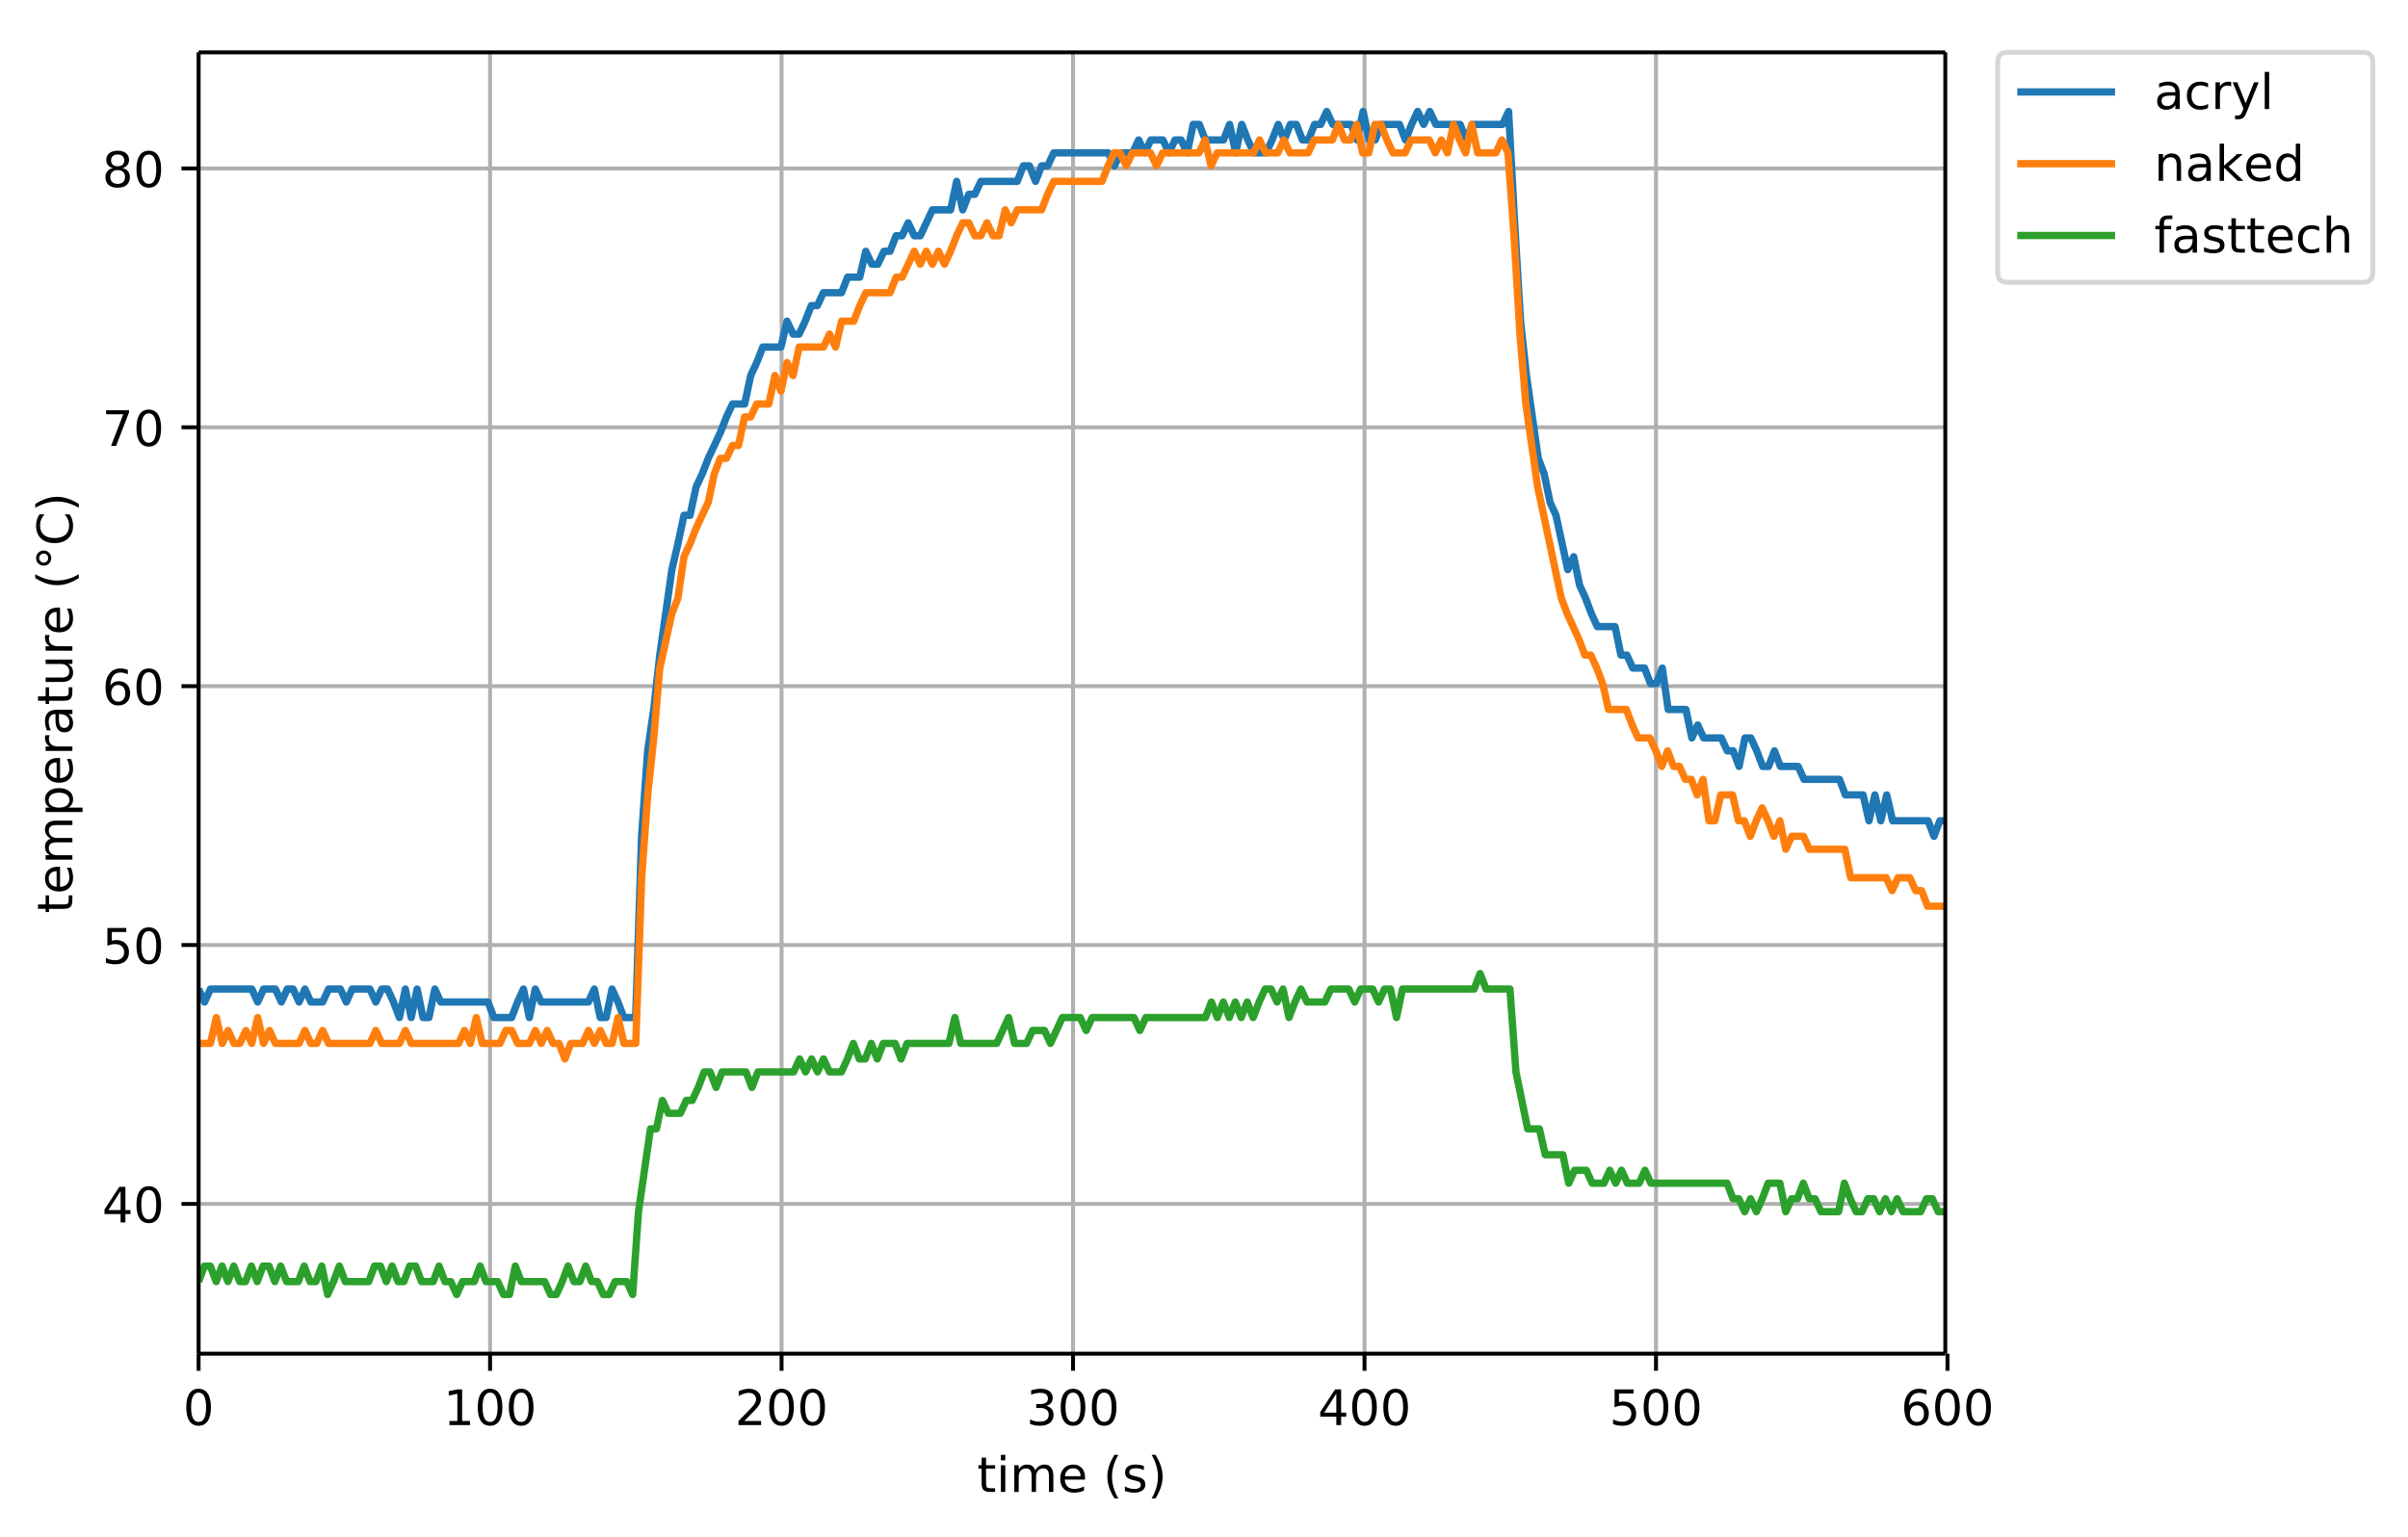 <svg height="419.158" viewBox="0 0 492.324 314.368" width="656.432" xmlns="http://www.w3.org/2000/svg" xmlns:xlink="http://www.w3.org/1999/xlink"><defs><style>*{stroke-linecap:butt;stroke-linejoin:round}</style></defs><g id="figure_1"><path d="M0 314.368h492.324V0H0z" fill="none" id="patch_1"/><g id="axes_1"><path d="M40.603 276.812h357.12V10.7H40.603z" fill="none" id="patch_2"/><g id="matplotlib.axis_1"><g id="xtick_1"><path clip-path="url(#p2c23ac5962)" d="M40.603 276.812V10.7" fill="none" stroke="#b0b0b0" stroke-linecap="square" stroke-width=".8" id="line2d_1"/><g id="line2d_2"><defs><path d="M0 0v3.5" id="mcdc2826c90" stroke="#000" stroke-width=".8"/></defs><use x="40.603" xlink:href="#mcdc2826c90" y="276.812" stroke="#000" stroke-width=".8"/></g><g id="text_1"><defs><path d="M31.781 66.406q-7.61 0-11.453-7.5Q16.5 51.422 16.5 36.375q0-14.984 3.828-22.484 3.844-7.5 11.453-7.5 7.672 0 11.5 7.5 3.844 7.5 3.844 22.484 0 15.047-3.844 22.531-3.828 7.5-11.5 7.5zm0 7.813q12.266 0 18.735-9.703 6.468-9.688 6.468-28.141 0-18.406-6.468-28.11-6.47-9.687-18.735-9.687-12.25 0-18.718 9.688-6.47 9.703-6.47 28.109 0 18.453 6.47 28.14Q19.53 74.22 31.78 74.22z" id="DejaVuSans-30"/></defs><use xlink:href="#DejaVuSans-30" transform="matrix(.1 0 0 -.1 37.422 291.41)"/></g></g><g id="xtick_2"><path clip-path="url(#p2c23ac5962)" d="M100.197 276.812V10.7" fill="none" stroke="#b0b0b0" stroke-linecap="square" stroke-width=".8" id="line2d_3"/><use x="100.197" xlink:href="#mcdc2826c90" y="276.812" stroke="#000" stroke-width=".8" id="line2d_4"/><g id="text_2"><defs><path d="M12.406 8.297h16.11v55.625l-17.532-3.516v8.985l17.438 3.515h9.86V8.296H54.39V0H12.406z" id="DejaVuSans-31"/></defs><g transform="matrix(.1 0 0 -.1 90.654 291.41)"><use xlink:href="#DejaVuSans-31"/><use x="63.623" xlink:href="#DejaVuSans-30"/><use x="127.246" xlink:href="#DejaVuSans-30"/></g></g></g><g id="xtick_3"><path clip-path="url(#p2c23ac5962)" d="M159.792 276.812V10.7" fill="none" stroke="#b0b0b0" stroke-linecap="square" stroke-width=".8" id="line2d_5"/><use x="159.792" xlink:href="#mcdc2826c90" y="276.812" stroke="#000" stroke-width=".8" id="line2d_6"/><g id="text_3"><defs><path d="M19.188 8.297h34.421V0H7.33v8.297q5.609 5.812 15.296 15.594 9.703 9.797 12.188 12.64 4.734 5.313 6.609 9 1.89 3.688 1.89 7.25 0 5.813-4.078 9.469-4.078 3.672-10.625 3.672-4.64 0-9.797-1.61-5.14-1.609-11-4.89v9.969Q13.767 71.78 18.938 73q5.188 1.219 9.485 1.219 11.328 0 18.062-5.672 6.735-5.656 6.735-15.125 0-4.5-1.688-8.531-1.672-4.016-6.125-9.485-1.218-1.422-7.765-8.187-6.532-6.766-18.453-18.922z" id="DejaVuSans-32"/></defs><g transform="matrix(.1 0 0 -.1 150.248 291.41)"><use xlink:href="#DejaVuSans-32"/><use x="63.623" xlink:href="#DejaVuSans-30"/><use x="127.246" xlink:href="#DejaVuSans-30"/></g></g></g><g id="xtick_4"><path clip-path="url(#p2c23ac5962)" d="M219.386 276.812V10.7" fill="none" stroke="#b0b0b0" stroke-linecap="square" stroke-width=".8" id="line2d_7"/><use x="219.386" xlink:href="#mcdc2826c90" y="276.812" stroke="#000" stroke-width=".8" id="line2d_8"/><g id="text_4"><defs><path d="M40.578 39.313Q47.656 37.797 51.625 33q3.984-4.781 3.984-11.813 0-10.78-7.422-16.703-7.421-5.906-21.093-5.906-4.578 0-9.438.906-4.86.907-10.031 2.72v9.515q4.094-2.39 8.969-3.61 4.89-1.218 10.218-1.218 9.266 0 14.125 3.656 4.86 3.656 4.86 10.64 0 6.454-4.516 10.079-4.515 3.64-12.562 3.64h-8.5v8.11h8.89q7.266 0 11.125 2.906 3.86 2.906 3.86 8.375 0 5.61-3.985 8.61-3.968 3.015-11.39 3.015-4.063 0-8.703-.89-4.641-.876-10.203-2.72v8.782q5.624 1.562 10.53 2.344 4.907.78 9.25.78 11.235 0 17.766-5.109 6.547-5.093 6.547-13.78 0-6.063-3.468-10.235-3.47-4.172-9.86-5.782z" id="DejaVuSans-33"/></defs><g transform="matrix(.1 0 0 -.1 209.842 291.41)"><use xlink:href="#DejaVuSans-33"/><use x="63.623" xlink:href="#DejaVuSans-30"/><use x="127.246" xlink:href="#DejaVuSans-30"/></g></g></g><g id="xtick_5"><path clip-path="url(#p2c23ac5962)" d="M278.98 276.812V10.7" fill="none" stroke="#b0b0b0" stroke-linecap="square" stroke-width=".8" id="line2d_9"/><use x="278.98" xlink:href="#mcdc2826c90" y="276.812" stroke="#000" stroke-width=".8" id="line2d_10"/><g id="text_5"><defs><path d="M37.797 64.313L12.89 25.39h24.906zm-2.594 8.593H47.61V25.391h10.407v-8.203H47.609V0h-9.812v17.188H4.89v9.515z" id="DejaVuSans-34"/></defs><g transform="matrix(.1 0 0 -.1 269.436 291.41)"><use xlink:href="#DejaVuSans-34"/><use x="63.623" xlink:href="#DejaVuSans-30"/><use x="127.246" xlink:href="#DejaVuSans-30"/></g></g></g><g id="xtick_6"><path clip-path="url(#p2c23ac5962)" d="M338.574 276.812V10.7" fill="none" stroke="#b0b0b0" stroke-linecap="square" stroke-width=".8" id="line2d_11"/><use x="338.574" xlink:href="#mcdc2826c90" y="276.812" stroke="#000" stroke-width=".8" id="line2d_12"/><g id="text_6"><defs><path d="M10.797 72.906h38.719v-8.312H19.828v-17.86q2.14.735 4.281 1.094 2.157.36 4.313.36 12.203 0 19.328-6.688 7.14-6.688 7.14-18.11 0-11.765-7.328-18.296-7.328-6.516-20.656-6.516-4.593 0-9.36.781-4.75.782-9.827 2.344v9.922q4.39-2.39 9.078-3.563 4.687-1.171 9.906-1.171 8.453 0 13.375 4.437 4.938 4.438 4.938 12.063 0 7.609-4.938 12.047-4.922 4.453-13.375 4.453-3.953 0-7.89-.875-3.922-.875-8.016-2.735z" id="DejaVuSans-35"/></defs><g transform="matrix(.1 0 0 -.1 329.03 291.41)"><use xlink:href="#DejaVuSans-35"/><use x="63.623" xlink:href="#DejaVuSans-30"/><use x="127.246" xlink:href="#DejaVuSans-30"/></g></g></g><g id="xtick_7"><path clip-path="url(#p2c23ac5962)" d="M398.169 276.812V10.7" fill="none" stroke="#b0b0b0" stroke-linecap="square" stroke-width=".8" id="line2d_13"/><use x="398.169" xlink:href="#mcdc2826c90" y="276.812" stroke="#000" stroke-width=".8" id="line2d_14"/><g id="text_7"><defs><path d="M33.016 40.375q-6.641 0-10.532-4.547-3.875-4.531-3.875-12.437 0-7.86 3.875-12.438 3.891-4.562 10.532-4.562 6.64 0 10.515 4.562 3.875 4.578 3.875 12.438 0 7.906-3.875 12.437-3.875 4.547-10.515 4.547zm19.578 30.922v-8.984q-3.719 1.75-7.5 2.671-3.782.938-7.5.938-9.766 0-14.922-6.594-5.14-6.594-5.875-19.922 2.875 4.25 7.219 6.516 4.359 2.266 9.578 2.266 10.984 0 17.36-6.672 6.374-6.657 6.374-18.125 0-11.235-6.64-18.032-6.641-6.78-17.672-6.78-12.657 0-19.344 9.687-6.688 9.703-6.688 28.109 0 17.281 8.204 27.563 8.203 10.28 22.015 10.28 3.719 0 7.5-.734t7.89-2.187z" id="DejaVuSans-36"/></defs><g transform="matrix(.1 0 0 -.1 388.625 291.41)"><use xlink:href="#DejaVuSans-36"/><use x="63.623" xlink:href="#DejaVuSans-30"/><use x="127.246" xlink:href="#DejaVuSans-30"/></g></g></g><g id="text_8"><defs><path d="M18.313 70.219V54.688h18.5v-6.985h-18.5V18.016q0-6.688 1.828-8.594 1.828-1.906 7.453-1.906h9.218V0h-9.218q-10.407 0-14.36 3.875-3.953 3.89-3.953 14.14v29.688H2.687v6.984h6.594V70.22z" id="DejaVuSans-74"/><path d="M9.422 54.688h8.984V0H9.422zm0 21.296h8.984v-11.39H9.422z" id="DejaVuSans-69"/><path d="M52 44.188q3.375 6.062 8.063 8.937Q64.75 56 71.093 56q8.548 0 13.188-5.984 4.64-5.97 4.64-17V0h-9.03v32.719q0 7.86-2.797 11.656-2.781 3.813-8.485 3.813-6.984 0-11.046-4.641-4.047-4.625-4.047-12.64V0h-9.032v32.719q0 7.906-2.78 11.687-2.782 3.782-8.595 3.782-6.89 0-10.953-4.657-4.047-4.656-4.047-12.625V0H9.08v54.688h9.03v-8.5q3.078 5.03 7.375 7.421Q29.781 56 35.687 56q5.97 0 10.141-3.031Q50 49.953 52 44.187z" id="DejaVuSans-6d"/><path d="M56.203 29.594v-4.39H14.891q.593-9.282 5.593-14.142 5-4.859 13.938-4.859 5.172 0 10.031 1.266 4.86 1.265 9.656 3.812v-8.5Q49.266.734 44.187-.344 39.11-1.422 33.892-1.422q-13.094 0-20.735 7.61-7.64 7.625-7.64 20.625 0 13.421 7.25 21.296Q20.016 56 32.328 56q11.031 0 17.453-7.11 6.422-7.093 6.422-19.296zm-8.984 2.64q-.094 7.36-4.125 11.75-4.032 4.407-10.672 4.407-7.516 0-12.031-4.25-4.516-4.25-5.203-11.97z" id="DejaVuSans-65"/><path d="M31 75.875q-6.531-11.219-9.719-22.219-3.172-10.984-3.172-22.265 0-11.266 3.203-22.328Q24.517-2 31-13.188h-7.813Q15.875-1.704 12.235 9.375q-3.64 11.078-3.64 22.016 0 10.89 3.61 21.922 3.624 11.046 10.983 22.562z" id="DejaVuSans-28"/><path d="M44.281 53.078v-8.5q-3.797 1.953-7.906 2.922-4.094.984-8.5.984-6.688 0-10.031-2.047-3.344-2.046-3.344-6.156 0-3.125 2.39-4.906 2.391-1.781 9.626-3.39l3.078-.688q9.562-2.047 13.593-5.781 4.032-3.735 4.032-10.422 0-7.625-6.032-12.078-6.03-4.438-16.578-4.438-4.39 0-9.156.86Q10.688.296 5.422 2v9.281q4.984-2.594 9.812-3.89 4.829-1.282 9.579-1.282 6.343 0 9.75 2.172 3.421 2.172 3.421 6.125 0 3.656-2.468 5.61-2.453 1.953-10.813 3.765l-3.125.735q-8.344 1.75-12.062 5.39-3.704 3.64-3.704 9.985 0 7.718 5.47 11.906Q16.75 56 26.811 56q4.97 0 9.36-.734 4.406-.72 8.11-2.188z" id="DejaVuSans-73"/><path d="M8.016 75.875h7.812q7.313-11.516 10.953-22.563 3.64-11.03 3.64-21.921 0-10.938-3.64-22.016-3.64-11.078-10.953-22.563H8.016Q14.5-2 17.703 9.063q3.203 11.063 3.203 22.329 0 11.28-3.203 22.265-3.203 11-9.687 22.219z" id="DejaVuSans-29"/></defs><g transform="matrix(.1 0 0 -.1 199.772 305.089)"><use xlink:href="#DejaVuSans-74"/><use x="39.209" xlink:href="#DejaVuSans-69"/><use x="66.992" xlink:href="#DejaVuSans-6d"/><use x="164.404" xlink:href="#DejaVuSans-65"/><use x="225.928" xlink:href="#DejaVuSans-20"/><use x="257.715" xlink:href="#DejaVuSans-28"/><use x="296.729" xlink:href="#DejaVuSans-73"/><use x="348.828" xlink:href="#DejaVuSans-29"/></g></g></g><g id="matplotlib.axis_2"><g id="ytick_1"><path clip-path="url(#p2c23ac5962)" d="M40.603 246.188h357.12" fill="none" stroke="#b0b0b0" stroke-linecap="square" stroke-width=".8" id="line2d_15"/><g id="line2d_16"><defs><path d="M0 0h-3.5" id="m89b3c16484" stroke="#000" stroke-width=".8"/></defs><use x="40.603" xlink:href="#m89b3c16484" y="246.188" stroke="#000" stroke-width=".8"/></g><g transform="matrix(.1 0 0 -.1 20.878 249.987)" id="text_9"><use xlink:href="#DejaVuSans-34"/><use x="63.623" xlink:href="#DejaVuSans-30"/></g></g><g id="ytick_2"><path clip-path="url(#p2c23ac5962)" d="M40.603 193.252h357.12" fill="none" stroke="#b0b0b0" stroke-linecap="square" stroke-width=".8" id="line2d_17"/><use x="40.603" xlink:href="#m89b3c16484" y="193.252" stroke="#000" stroke-width=".8" id="line2d_18"/><g transform="matrix(.1 0 0 -.1 20.878 197.05)" id="text_10"><use xlink:href="#DejaVuSans-35"/><use x="63.623" xlink:href="#DejaVuSans-30"/></g></g><g id="ytick_3"><path clip-path="url(#p2c23ac5962)" d="M40.603 140.315h357.12" fill="none" stroke="#b0b0b0" stroke-linecap="square" stroke-width=".8" id="line2d_19"/><use x="40.603" xlink:href="#m89b3c16484" y="140.315" stroke="#000" stroke-width=".8" id="line2d_20"/><g transform="matrix(.1 0 0 -.1 20.878 144.114)" id="text_11"><use xlink:href="#DejaVuSans-36"/><use x="63.623" xlink:href="#DejaVuSans-30"/></g></g><g id="ytick_4"><path clip-path="url(#p2c23ac5962)" d="M40.603 87.379h357.12" fill="none" stroke="#b0b0b0" stroke-linecap="square" stroke-width=".8" id="line2d_21"/><use x="40.603" xlink:href="#m89b3c16484" y="87.379" stroke="#000" stroke-width=".8" id="line2d_22"/><g id="text_12"><defs><path d="M8.203 72.906h46.875v-4.203L28.61 0H18.312L43.22 64.594H8.203z" id="DejaVuSans-37"/></defs><g transform="matrix(.1 0 0 -.1 20.878 91.178)"><use xlink:href="#DejaVuSans-37"/><use x="63.623" xlink:href="#DejaVuSans-30"/></g></g></g><g id="ytick_5"><path clip-path="url(#p2c23ac5962)" d="M40.603 34.442h357.12" fill="none" stroke="#b0b0b0" stroke-linecap="square" stroke-width=".8" id="line2d_23"/><use x="40.603" xlink:href="#m89b3c16484" y="34.442" stroke="#000" stroke-width=".8" id="line2d_24"/><g id="text_13"><defs><path d="M31.781 34.625q-7.031 0-11.062-3.766-4.016-3.765-4.016-10.343 0-6.594 4.016-10.36Q24.75 6.391 31.78 6.391q7.032 0 11.078 3.78 4.063 3.798 4.063 10.345 0 6.578-4.031 10.343-4.016 3.766-11.11 3.766zm-9.86 4.188q-6.343 1.562-9.89 5.906Q8.5 49.079 8.5 55.329q0 8.733 6.219 13.812 6.234 5.078 17.062 5.078 10.89 0 17.094-5.078 6.203-5.079 6.203-13.813 0-6.25-3.547-10.61-3.531-4.343-9.828-5.906 7.125-1.656 11.094-6.5 3.984-4.828 3.984-11.796 0-10.61-6.468-16.282-6.47-5.656-18.532-5.656-12.047 0-18.531 5.656-6.469 5.672-6.469 16.282 0 6.968 4 11.797 4.016 4.843 11.14 6.5zM18.314 54.39q0-5.657 3.53-8.828 3.548-3.172 9.938-3.172 6.36 0 9.938 3.172 3.593 3.171 3.593 8.828 0 5.672-3.593 8.843-3.578 3.172-9.938 3.172-6.39 0-9.937-3.172-3.532-3.172-3.532-8.843z" id="DejaVuSans-38"/></defs><g transform="matrix(.1 0 0 -.1 20.878 38.241)"><use xlink:href="#DejaVuSans-38"/><use x="63.623" xlink:href="#DejaVuSans-30"/></g></g></g><g id="text_14"><defs><path d="M18.11 8.203v-29H9.077v75.484h9.031v-8.296q2.844 4.875 7.157 7.234Q29.594 56 35.594 56q9.968 0 16.187-7.906 6.235-7.907 6.235-20.797T51.78 6.484q-6.218-7.906-16.187-7.906-6 0-10.328 2.375-4.313 2.375-7.157 7.25zm30.578 19.094q0 9.906-4.079 15.547-4.078 5.64-11.203 5.64-7.14 0-11.218-5.64-4.079-5.64-4.079-15.547 0-9.906 4.078-15.547 4.079-5.64 11.22-5.64 7.124 0 11.202 5.64t4.078 15.547z" id="DejaVuSans-70"/><path d="M41.11 46.297q-1.516.875-3.297 1.281Q36.03 48 33.89 48q-7.625 0-11.703-4.953-4.079-4.953-4.079-14.234V0H9.08v54.688h9.03v-8.5q2.844 4.984 7.375 7.39Q30.031 56 36.531 56q.922 0 2.047-.125 1.125-.11 2.484-.36z" id="DejaVuSans-72"/><path d="M34.281 27.484q-10.89 0-15.093-2.484-4.204-2.484-4.204-8.5 0-4.781 3.157-7.594 3.156-2.797 8.562-2.797 7.485 0 12 5.297 4.516 5.297 4.516 14.078v2zm17.922 3.72V0H43.22v8.297Q40.14 3.328 35.547.953q-4.594-2.375-11.234-2.375-8.391 0-13.36 4.719Q6 8.016 6 15.922q0 9.219 6.172 13.906 6.187 4.688 18.437 4.688h12.61v.89q0 6.203-4.078 9.594-4.078 3.39-11.453 3.39-4.688 0-9.141-1.124-4.438-1.125-8.531-3.375v8.312q4.921 1.906 9.562 2.844 4.64.953 9.031.953 11.875 0 17.735-6.156 5.86-6.14 5.86-18.64z" id="DejaVuSans-61"/><path d="M8.5 21.578v33.11h8.984V21.922q0-7.766 3.016-11.656 3.031-3.875 9.094-3.875 7.265 0 11.484 4.64 4.234 4.64 4.234 12.656v31h8.985V0h-8.984v8.406Q42.047 3.422 37.718 1q-4.313-2.422-10.032-2.422-9.421 0-14.312 5.86Q8.5 10.296 8.5 21.578zM31.11 56z" id="DejaVuSans-75"/><path d="M25 67.922q-3.906 0-6.594-2.719-2.687-2.703-2.687-6.61 0-3.859 2.687-6.515 2.688-2.656 6.594-2.656t6.594 2.656q2.687 2.656 2.687 6.516t-2.718 6.593Q28.858 67.922 25 67.922zm0 6.297q3.125 0 6-1.203 2.89-1.188 4.984-3.438 2.25-2.187 3.375-4.984 1.125-2.781 1.125-6 0-6.438-4.515-10.907-4.516-4.468-11.063-4.468-6.593 0-11 4.39Q9.516 52 9.516 58.594q0 6.547 4.484 11.078 4.5 4.547 11 4.547z" id="DejaVuSans-b0"/><path d="M64.406 67.281v-10.39q-4.984 4.64-10.625 6.922-5.64 2.296-11.984 2.296-12.5 0-19.14-7.64-6.641-7.64-6.641-22.094 0-14.406 6.64-22.047 6.64-7.64 19.14-7.64 6.345 0 11.985 2.296 5.64 2.297 10.625 6.938V5.609Q59.234 2.094 53.437.33q-5.78-1.75-12.218-1.75-16.563 0-26.094 10.124-9.516 10.14-9.516 27.672 0 17.578 9.516 27.703 9.531 10.14 26.094 10.14 6.531 0 12.312-1.734 5.797-1.734 10.875-5.203z" id="DejaVuSans-43"/></defs><g transform="matrix(0 -.1 -.1 0 14.798 186.775)"><use xlink:href="#DejaVuSans-74"/><use x="39.209" xlink:href="#DejaVuSans-65"/><use x="100.732" xlink:href="#DejaVuSans-6d"/><use x="198.145" xlink:href="#DejaVuSans-70"/><use x="261.621" xlink:href="#DejaVuSans-65"/><use x="323.145" xlink:href="#DejaVuSans-72"/><use x="364.258" xlink:href="#DejaVuSans-61"/><use x="425.537" xlink:href="#DejaVuSans-74"/><use x="464.746" xlink:href="#DejaVuSans-75"/><use x="528.125" xlink:href="#DejaVuSans-72"/><use x="569.207" xlink:href="#DejaVuSans-65"/><use x="630.73" xlink:href="#DejaVuSans-20"/><use x="662.518" xlink:href="#DejaVuSans-28"/><use x="701.531" xlink:href="#DejaVuSans-b0"/><use x="751.531" xlink:href="#DejaVuSans-43"/><use x="821.355" xlink:href="#DejaVuSans-29"/></g></g></g><path clip-path="url(#p2c23ac5962)" d="M40.603 202.25l1.216 2.648 1.208-2.647h8.454l1.208 2.647 1.207-2.647h2.416l1.208 2.647 1.207-2.647h1.208l1.208 2.647 1.208-2.647 1.207 2.647h2.415l1.208-2.647h2.414l1.208 2.647 1.201-2.647h3.623l1.208 2.647 1.207-2.647h1.208l1.208 2.647 1.207 3.176 1.208-5.823 1.208 5.823 1.207-5.823 1.208 5.823h1.208l1.208-5.823 1.207 2.647h9.66l1.208 3.176h3.623l1.207-3.176 1.208-2.647 1.207 5.823 1.207-5.823 1.208 2.647h9.662l1.208-2.647 1.207 5.823h1.208l1.208-5.823 1.207 2.647 1.208 3.176h2.415l1.207-37.056 1.242-17.469 1.239-8.47 1.24-11.116 2.478-17.47 1.234-5.293 1.235-5.823h1.238l1.252-5.823 1.24-2.647 1.24-3.176 2.478-5.294 1.24-3.176 1.24-2.647h2.48l1.238-5.823 1.234-2.647 1.239-3.176h3.713l1.234-5.293 1.239 2.646h1.24l1.24-2.646 1.239-3.177h1.24l1.239-2.646h3.718l1.235-3.177h2.479l1.234-5.293 1.238 2.647h1.24l1.24-2.647h1.24l1.239-3.176h1.234l1.239-2.647 1.24 2.647h1.239l2.479-5.294h3.713l1.24-5.823 1.239 5.823 1.24-3.176h1.24l1.239-2.647h7.437l1.24-3.176h1.239l1.252 3.176 1.24-3.176h1.239l1.24-2.647h11.168l1.24 2.647 1.239-2.647h2.48l1.239-2.647 1.24 2.647 1.239-2.647h2.479l1.239 2.647 1.24-2.647h1.24l1.24 2.647 1.239-5.823h1.24l1.239 3.176h3.718l1.24-3.176 1.24 5.823 1.24-5.823 1.239 3.176 1.24 2.647h2.49l1.237-2.647 1.248-3.176 1.24 3.176 1.24-3.176h1.24l1.239 3.176h1.234l1.239-3.176h1.245l1.24-2.647 1.24 2.647h3.718l1.24 3.176 1.24-5.823 1.238 5.823h1.24l1.24-3.176h3.719l1.24 3.176 1.239-3.176 1.239-2.647 1.24 2.647 1.24-2.647 1.24 2.647h4.97l1.239 3.176 1.24-3.176h6.191l1.234-2.647 1.235 22.763 1.207 20.116 1.208 11.116 2.416 16.94 1.207 3.176 1.208 5.823 1.207 2.647 2.416 11.117 1.207-2.647 1.208 5.823 1.208 2.647 1.207 3.176 1.208 2.647h3.623l1.208 5.823h1.207l1.208 2.647h2.415l1.208 3.176h1.208l1.207-3.176 1.208 8.47h3.623l1.209 5.822 1.207-2.646 1.208 2.646h3.622l1.208 2.647h1.207l1.208 3.176 1.207-5.823h1.201l1.208 2.647 1.208 3.176h1.208l1.207-3.176 1.208 3.176h3.623l1.208 2.647h7.247l1.207 3.176h3.623l1.208 5.294 1.207-5.294 1.208 5.294 1.208-5.294 1.208 5.294h7.246l1.207 3.176 1.208-3.176h1.208" fill="none" stroke="#1f77b4" stroke-linecap="square" stroke-width="1.5" id="line2d_25"/><path clip-path="url(#p2c23ac5962)" d="M40.603 213.368h2.417l1.207-5.294 1.209 5.294 1.208-2.647 1.207 2.647h1.208l1.209-2.647 1.207 2.647 1.208-5.294 1.208 5.294 1.209-2.647 1.208 2.647h4.832l1.208-2.647 1.208 2.647h1.208l1.208-2.647 1.208 2.647h8.456l1.208-2.647 1.208 2.647h3.624l1.208-2.647 1.208 2.647h9.669l1.208-2.647 1.207 2.647 1.208-5.294 1.207 5.294h3.624l1.207-2.647h1.208l1.208 2.647h2.415l1.209-2.647 1.207 2.647 1.208-2.647 1.209 2.647h1.207l1.208 3.176 1.207-3.176h2.416l1.208-2.647 1.207 2.647 1.208-2.647 1.208 2.647h1.207l1.208-5.294 1.201 5.294h2.416l1.208-33.88 1.239-16.94 1.234-11.646 1.234-14.292 2.467-11.117 1.239-3.176 1.234-8.47 1.24-2.647 1.239-3.176 2.479-5.294 1.24-5.823 1.239-3.176h1.245l1.24-2.647h1.234l1.24-5.823h1.239l1.24-2.647h2.478l1.24-5.823 1.24 3.176 1.24-5.823 1.239 2.647 1.24-5.823h4.963l1.24-2.647 1.24 2.647 1.24-5.293h2.478l1.24-3.177 1.24-2.646h4.952l1.234-3.177h1.234l2.473-5.293 1.234 2.647 1.233-2.647 1.24 2.647 1.238-2.647 1.24 2.647 1.24-2.647 1.239-3.176 1.24-2.647h1.24l1.239 2.647h1.24l1.239-2.647 1.24 2.647h1.239l1.24-5.294 1.239 2.647 1.24-2.647h4.96l1.243-3.176 1.24-2.647h9.875l1.24-3.176 1.24-2.647h1.233l1.24 2.647 1.245-2.647h3.713l1.245 2.647 1.24-2.647h7.431l1.24-2.647 1.24 5.294 1.24-2.647h7.436l1.24-2.647 1.24 2.647h2.479l1.239-2.647 1.24 2.647h3.719l1.24-2.647h3.724l1.24-3.176 1.239 3.176h1.24l1.239-3.176 1.24 5.823h1.239l1.24-5.823h1.24l1.239 3.176 1.234 2.647h2.467l1.233-2.647h3.719l1.24 2.647 1.24-2.647 1.233 2.647 1.24-5.823 1.239 3.176 1.24 2.647 1.239-5.823 1.233 5.823h3.71l1.237-2.647 1.24 2.647 1.238 16.94 1.21 20.115 1.207 14.293 2.416 16.94 4.831 22.763 1.208 3.176 2.416 5.294 1.208 3.176h1.207l1.208 2.647 1.208 3.176 1.207 5.293h3.624l1.208 3.177 1.208 2.646h2.415l1.208 2.647 1.208 3.176 1.207-3.176 1.208 3.176h1.208l1.208 2.647h1.208l1.208 3.176 1.207-3.176 1.208 8.47h1.207l1.208-5.294h2.415l1.209 5.294h1.207l1.208 3.176 1.208-3.176 1.208-2.647 1.208 2.647 1.208 3.176 1.209-3.176 1.208 5.823 1.208-2.647h2.416l1.208 2.647h7.248l1.207 5.823h7.248l1.208 2.647 1.207-2.647h2.416l1.208 2.647h1.207l1.208 3.176h3.624" fill="none" stroke="#ff7f0e" stroke-linecap="square" stroke-width="1.5" id="line2d_26"/><path clip-path="url(#p2c23ac5962)" d="M40.603 262.07l1.199-3.177H43l1.199 3.176 1.199-3.176 1.199 3.176 1.199-3.176 1.199 3.176h1.2l1.198-3.176 1.2 3.176 1.199-3.176h1.199l1.2 3.176 1.198-3.176 1.2 3.176h2.398l1.2-3.176 1.199 3.176h1.199l1.2-3.176 1.199 5.823 1.198-2.647 1.2-3.176 1.199 3.176h4.796l1.199-3.176h1.199l1.199 3.176 1.199-3.176 1.2 3.176h1.198l1.2-3.176h1.199l1.199 3.176h2.398l1.199-3.176 1.199 3.176h1.199l1.2 2.647 1.198-2.647h2.4l1.198-3.176 1.2 3.176h2.398l1.2 2.647h1.198l1.2-5.823 1.199 3.176h4.796l1.199 2.647h1.199l1.199-2.647 1.199-3.176 1.199 3.176h1.199l1.199-3.176 1.199 3.176h1.2l1.198 2.647h1.2l1.199-2.647h2.398l1.2 2.647 1.198-16.94 2.444-16.94h1.221l1.222-5.822 1.222 2.646h2.437l1.222-2.646h1.221l1.222-2.647 1.216-3.176h1.222l1.221 3.176 1.222-3.176h4.88l1.222 3.176 1.222-3.176h7.306l1.222-2.647 1.216 2.647 1.222-2.647 1.221 2.647 1.216-2.647 1.222 2.647h2.443l1.222-2.647 1.215-3.176 1.222 3.176h1.222l1.221-3.176 1.222 3.176 1.222-3.176h2.437l1.216 3.176 1.222-3.176h8.551l1.222-5.294 1.222 5.294h7.33l2.443-5.294 1.222 5.294h2.443l1.222-2.647h2.443l1.216 2.647 2.437-5.294h3.654l1.215 2.647 1.222-2.647h8.534l1.222 2.647 1.215-2.647h12.181l1.222-3.176 1.216 3.176 1.221-3.176 1.222 3.176 1.222-3.176 1.221 3.176 1.222-3.176 1.216 3.176 1.221-3.176 1.222-2.647h1.222l1.222 2.647 1.221-2.647 1.222 5.823 1.222-3.176 1.221-2.647 1.222 2.647h3.659l1.222-2.647h3.665l1.222 2.647 1.215-2.647h2.444l1.221 2.647 1.222-2.647h1.216l1.221 5.823 1.222-5.823h14.648l1.222-3.176 1.222 3.176h4.886l1.222 16.94 2.398 11.646h2.398l1.2 5.293h3.597l1.199 5.823 1.199-2.647h2.398l1.2 2.647h2.397l1.2-2.647 1.198 2.647 1.2-2.647 1.198 2.647h2.399l1.199-2.647 1.199 2.647h15.588l1.2 3.176h1.199l1.199 2.647 1.199-2.647 1.2 2.647 1.198-2.647 1.2-3.176h2.398l1.199 5.823 1.199-2.647h1.199l1.2-3.176 1.199 3.176h1.198l1.2 2.647h3.596l1.2-5.823 1.199 3.176 1.199 2.647h1.199l1.2-2.647h1.198l1.199 2.647 1.2-2.647 1.198 2.647 1.199-2.647 1.199 2.647h3.597l1.2-2.647h1.198l1.2 2.647h1.199" fill="none" stroke="#2ca02c" stroke-linecap="square" stroke-width="1.5" id="line2d_27"/><path d="M40.603 276.812V10.7" fill="none" stroke="#000" stroke-linecap="square" stroke-width=".8" id="patch_3"/><path d="M397.723 276.812V10.7" fill="none" stroke="#000" stroke-linecap="square" stroke-width=".8" id="patch_4"/><path d="M40.603 276.812h357.12" fill="none" stroke="#000" stroke-linecap="square" stroke-width=".8" id="patch_5"/><path d="M40.603 10.7h357.12" fill="none" stroke="#000" stroke-linecap="square" stroke-width=".8" id="patch_6"/><g id="legend_1"><path d="M410.437 57.734h72.687q2 0 2-2V12.7q0-2-2-2h-72.687q-2 0-2 2v43.034q0 2 2 2z" fill="#fff" opacity=".8" stroke="#ccc" id="patch_7"/><path d="M412.437 18.798h20" fill="none" stroke="#1f77b4" stroke-linecap="square" stroke-width="1.5" id="line2d_28"/><g id="text_15"><defs><path d="M48.781 52.594v-8.407q-3.812 2.11-7.64 3.157-3.828 1.047-7.735 1.047-8.75 0-13.593-5.547-4.829-5.532-4.829-15.547 0-10.016 4.829-15.563 4.843-5.53 13.593-5.53 3.907 0 7.735 1.046 3.828 1.047 7.64 3.156V2.094Q45.016.344 40.984-.531q-4.015-.89-8.562-.89-12.36 0-19.64 7.765-7.266 7.765-7.266 20.953 0 13.375 7.343 21.031Q20.22 56 33.016 56q4.14 0 8.093-.86 3.953-.843 7.672-2.546z" id="DejaVuSans-63"/><path d="M32.172-5.078q-3.797-9.766-7.422-12.735-3.61-2.984-9.656-2.984H7.906v7.516h5.282q3.703 0 5.75 1.765Q21-9.766 23.483-3.219l1.61 4.094-22.11 53.813H12.5l17.094-42.766 17.093 42.766h9.516z" id="DejaVuSans-79"/><path d="M9.422 75.984h8.984V0H9.422z" id="DejaVuSans-6c"/></defs><g transform="matrix(.1 0 0 -.1 440.437 22.298)"><use xlink:href="#DejaVuSans-61"/><use x="61.279" xlink:href="#DejaVuSans-63"/><use x="116.26" xlink:href="#DejaVuSans-72"/><use x="157.373" xlink:href="#DejaVuSans-79"/><use x="216.553" xlink:href="#DejaVuSans-6c"/></g></g><path d="M412.437 33.477h20" fill="none" stroke="#ff7f0e" stroke-linecap="square" stroke-width="1.5" id="line2d_30"/><g id="text_16"><defs><path d="M54.89 33.016V0h-8.984v32.719q0 7.765-3.031 11.61-3.031 3.858-9.078 3.858-7.281 0-11.484-4.64-4.204-4.625-4.204-12.64V0H9.08v54.688h9.03v-8.5q3.235 4.937 7.594 7.374Q30.078 56 35.797 56q9.422 0 14.25-5.828 4.844-5.828 4.844-17.156z" id="DejaVuSans-6e"/><path d="M9.078 75.984h9.031V31.11l26.813 23.578H56.39l-29-25.578L57.625 0H45.906L18.11 26.703V0H9.08z" id="DejaVuSans-6b"/><path d="M45.406 46.39v29.594h8.985V0h-8.985v8.203Q42.578 3.328 38.25.953q-4.313-2.375-10.375-2.375-9.906 0-16.14 7.906-6.22 7.922-6.22 20.813 0 12.89 6.22 20.797Q17.968 56 27.874 56q6.063 0 10.375-2.375 4.328-2.36 7.156-7.234zm-30.61-19.093q0-9.906 4.079-15.547 4.078-5.64 11.203-5.64 7.125 0 11.219 5.64 4.11 5.64 4.11 15.547 0 9.906-4.11 15.547-4.094 5.64-11.219 5.64-7.125 0-11.203-5.64-4.078-5.64-4.078-15.547z" id="DejaVuSans-64"/></defs><g transform="matrix(.1 0 0 -.1 440.437 36.977)"><use xlink:href="#DejaVuSans-6e"/><use x="63.379" xlink:href="#DejaVuSans-61"/><use x="124.658" xlink:href="#DejaVuSans-6b"/><use x="182.521" xlink:href="#DejaVuSans-65"/><use x="244.045" xlink:href="#DejaVuSans-64"/></g></g><path d="M412.437 48.155h20" fill="none" stroke="#2ca02c" stroke-linecap="square" stroke-width="1.5" id="line2d_32"/><g id="text_17"><defs><path d="M37.11 75.984V68.5h-8.594q-4.828 0-6.72-1.953-1.874-1.953-1.874-7.031v-4.828h14.797v-6.985H19.922V0H10.89v47.703H2.297v6.984h8.594V58.5q0 9.125 4.25 13.297 4.25 4.187 13.468 4.187z" id="DejaVuSans-66"/><path d="M54.89 33.016V0h-8.984v32.719q0 7.765-3.031 11.61-3.031 3.858-9.078 3.858-7.281 0-11.484-4.64-4.204-4.625-4.204-12.64V0H9.08v75.984h9.03V46.188q3.235 4.937 7.594 7.374Q30.078 56 35.797 56q9.422 0 14.25-5.828 4.844-5.828 4.844-17.156z" id="DejaVuSans-68"/></defs><g transform="matrix(.1 0 0 -.1 440.437 51.655)"><use xlink:href="#DejaVuSans-66"/><use x="35.205" xlink:href="#DejaVuSans-61"/><use x="96.484" xlink:href="#DejaVuSans-73"/><use x="148.584" xlink:href="#DejaVuSans-74"/><use x="187.793" xlink:href="#DejaVuSans-74"/><use x="227.002" xlink:href="#DejaVuSans-65"/><use x="288.525" xlink:href="#DejaVuSans-63"/><use x="343.506" xlink:href="#DejaVuSans-68"/></g></g></g></g></g><defs><clipPath id="p2c23ac5962"><path d="M40.603 10.7h357.12v266.112H40.603z"/></clipPath></defs></svg>